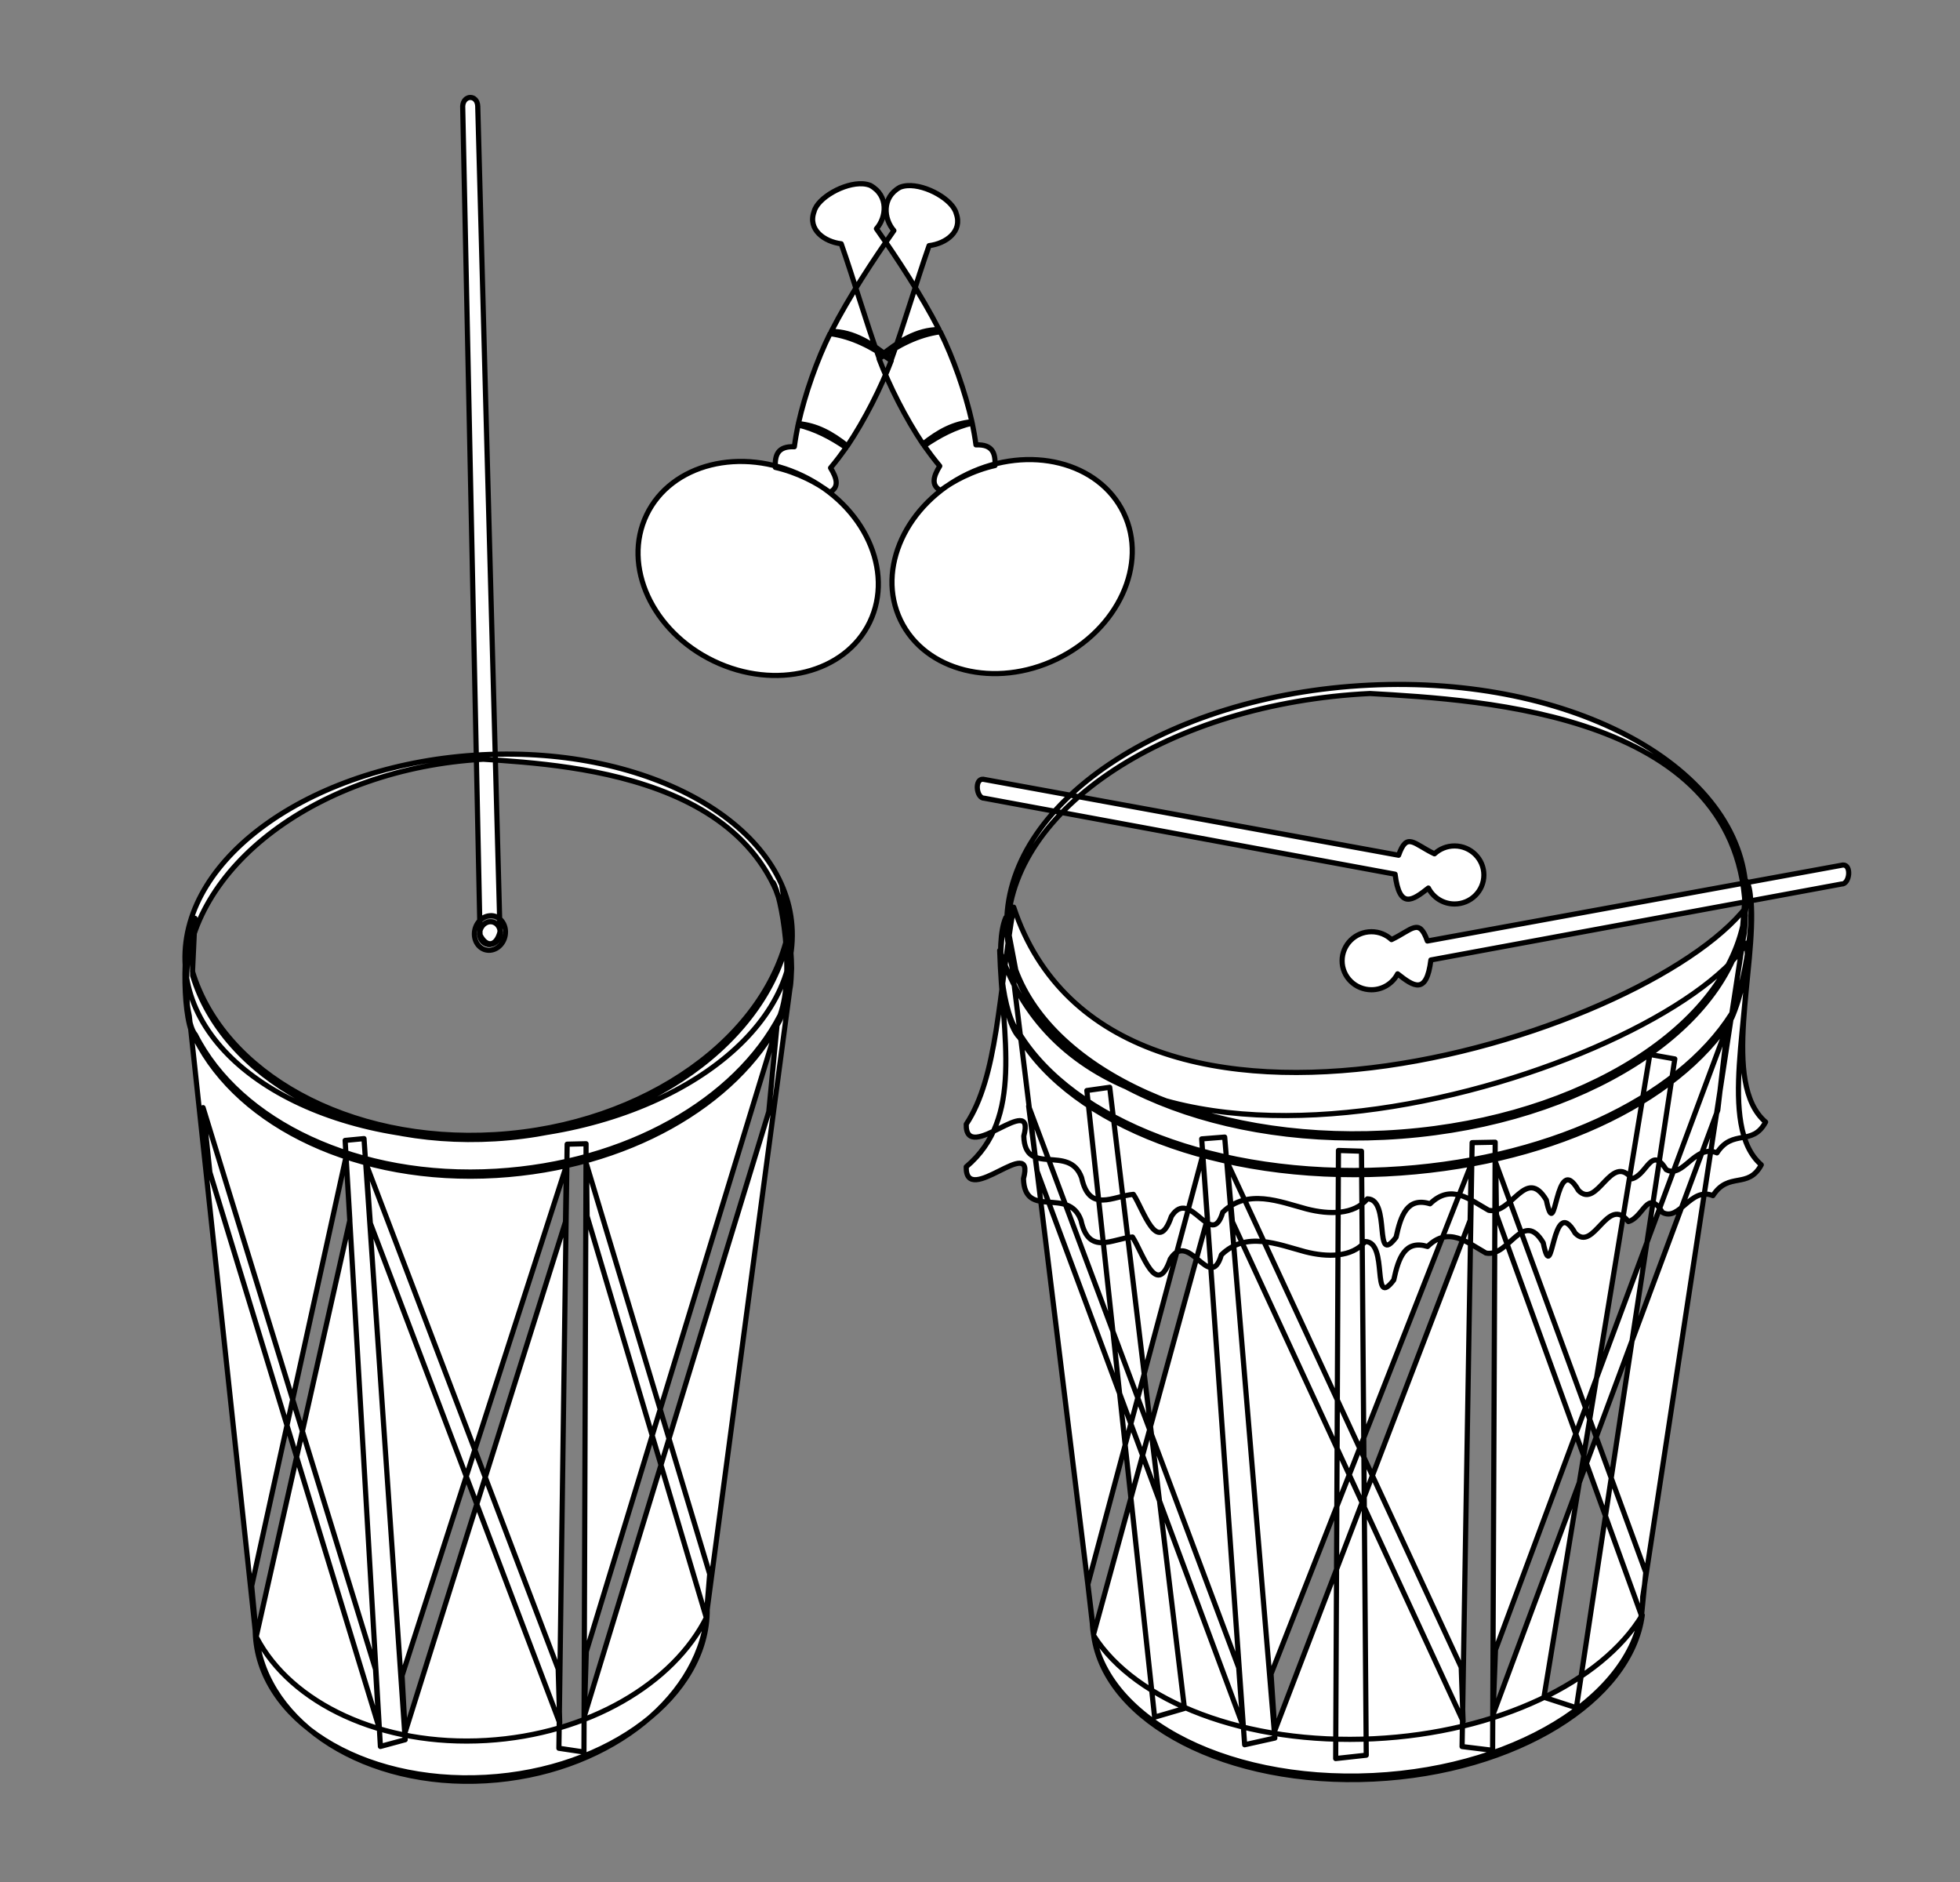 <?xml version="1.0" encoding="utf-8"?>
<!-- Generator: Adobe Illustrator 16.0.0, SVG Export Plug-In . SVG Version: 6.00 Build 0)  -->
<!DOCTYPE svg PUBLIC "-//W3C//DTD SVG 1.1//EN" "http://www.w3.org/Graphics/SVG/1.1/DTD/svg11.dtd">
<svg version="1.1"
	 id="svg2" xmlns:cc="http://creativecommons.org/ns#" xmlns:dc="http://purl.org/dc/elements/1.1/" xmlns:rdf="http://www.w3.org/1999/02/22-rdf-syntax-ns#" xmlns:inkscape="http://www.inkscape.org/namespaces/inkscape" xmlns:svg="http://www.w3.org/2000/svg" xmlns:sodipodi="http://sodipodi.sourceforge.net/DTD/sodipodi-0.dtd" inkscape:output_extension="org.inkscape.output.svg.inkscape" inkscape:version="0.46+devel r21627" sodipodi:docname="maraca tambor y furruco.svg"
	 xmlns="http://www.w3.org/2000/svg" xmlns:xlink="http://www.w3.org/1999/xlink" x="0px" y="0px" width="759.34px"
	 height="729.035px" viewBox="0 0 759.34 729.035" enable-background="new 0 0 759.34 729.035" xml:space="preserve">
<rect x="0" y="0" width="759.34" height="729.035" fill="#808080" stroke="none"/>
<path fill="#FFFFFF" stroke="#000000" stroke-width="2" stroke-linecap="round" stroke-linejoin="round" d="M351.558,71.913
	c-1.039,0.067-2.014,0.277-2.893,0.626c-7.278,3.999-6.193,12.462-2.362,16.774c-8.219,11.749-17.296,25.521-24.253,39.059
	c8.599-0.009,16.041,4.775,23.326,10.713c4.965-13.701,9.757-30.214,14.568-43.939c6.521-0.792,13.07-5.463,10.508-12.485
	C369.138,77.411,358.83,71.445,351.558,71.913z M321.575,129.226c-5.004,10.087-9.624,23.132-12.271,34.857
	c7.154,0.685,12.751,3.732,18.973,8.635c6.737-10.063,13.044-22.545,17.016-33.033C337.911,134.412,330.164,130.384,321.575,129.226
	L321.575,129.226z M309.188,164.606c-0.562,2.77-1.065,5.554-1.445,8.436c-6.609-0.289-7.571,3.431-7.375,8.001
	c4.078,0.921,8.15,2.372,12.146,4.29c3.217,1.543,6.217,3.351,8.967,5.351c3.802-2.029,2.682-5.556,0.288-9.448
	c2.173-2.594,4.152-5.217,6.025-7.857C321.918,169.349,315.796,166.141,309.188,164.606z M336.969,240.939
	c-9.511,19.812-36.578,26.58-60.456,15.116c-23.878-11.463-35.525-36.816-26.015-56.628c9.511-19.812,36.579-26.58,60.457-15.116
	C334.833,195.774,346.479,221.127,336.969,240.939z M334.29,71.19c1.039,0.067,2.014,0.277,2.893,0.626
	c7.277,3.999,6.193,12.462,2.361,16.775c8.22,11.748,17.297,25.521,24.253,39.059c-8.597-0.009-16.04,4.775-23.326,10.713
	c-4.964-13.701-9.756-30.215-14.567-43.939c-6.521-0.792-13.07-5.463-10.509-12.485C316.71,76.688,327.018,70.723,334.29,71.19z
	 M364.272,128.503c5.004,10.087,9.622,23.132,12.271,34.857c-7.153,0.685-12.75,3.732-18.971,8.635
	c-6.739-10.063-13.045-22.545-17.017-33.033C347.936,133.69,355.683,129.662,364.272,128.503L364.272,128.503z M376.66,163.884
	c0.561,2.77,1.065,5.554,1.446,8.436c6.607-0.289,7.57,3.431,7.375,8.001c-4.078,0.921-8.15,2.372-12.147,4.29
	c-3.215,1.543-6.216,3.351-8.966,5.351c-3.802-2.029-2.681-5.556-0.289-9.448c-2.171-2.594-4.152-5.217-6.025-7.857
	C363.929,168.626,370.051,165.419,376.66,163.884z M348.878,240.217c9.512,19.812,36.579,26.58,60.457,15.116
	c23.878-11.463,35.525-36.816,26.014-56.628c-9.511-19.812-36.577-26.579-60.456-15.116
	C351.015,195.052,339.367,220.405,348.878,240.217z M187.223,294.073c-63.809,3.573-114.752,41.975-115.263,86.36l-0.03,0.002
	l0.038,0.248l0.003,0.127c-0.003,0.664,0.009,1.342,0.028,2.01c0.106,3.646,0.576,7.215,1.337,10.699l25.542,238.075
	c0.003,0.194,0.011,0.394,0.017,0.587c0.981,33.785,40.956,58.955,89.305,56.248c47.879-2.682,85.998-31.715,85.781-65.089
	l32.03-240.211c0.541-2.67,0.49-5.356,0.662-8.086C306.064,301.295,222.776,296.426,187.223,294.073L187.223,294.073
	L187.223,294.073z M133.712,441.724l13.664,234.74l9.602-2.602L141.025,441.02L133.712,441.724z M227.052,443.011l-0.817,235.604
	l-9.712-1.452l3.202-233.981L227.052,443.011L227.052,443.011z M305.859,360.811c-7.87,42.136-55.521,76.799-114.052,80.285
	c-56.943,3.392-105.237-23.883-117.156-63.176l-0.414-21.718c-3.616,9.896-3.707,40.154,1.536,46.209
	c16.963,33.752,63.018,56.059,116.482,52.875c50.693-3.02,92.896-27.437,110.037-60.423c5.875-16.281,3.784-46.665,0.613-51.648
	L305.859,360.811L305.859,360.811z M99.366,634.166c3.868,33.763,42.573,58.346,88.997,55.581
	c45.296-2.697,81.852-30.481,85.472-63.519c-12.789,25.825-45.95,45.565-85.385,47.914
	C147.736,676.567,112.624,659.731,99.366,634.166L99.366,634.166z M81.311,454.078l65.505,214.947l-1.329-22.419L78.675,429.023
	L81.311,454.078L81.311,454.078z M135.54,472.617L99.332,633.652l-1.823-19.328l36.565-166.382L135.54,472.617z M143.474,473.793
	l73.374,193.596l-0.599-20.935l-74.452-195.735L143.474,473.793z M219.087,473.231l-62.115,197.723l-1.204-21.911l63.658-197.537
	L219.087,473.231z M227.456,471.084l46.131,155.333l1.363-16.733l-47.71-158.705L227.456,471.084L227.456,471.084z M297.839,430.595
	l-71.468,234.189l0.779-25.085l73.829-241.948L297.839,430.595z M305.787,359.199c-7.87,42.136-55.521,76.799-114.053,80.285
	c-56.943,3.391-105.237-23.884-117.156-63.176l0.963-20.617c-3.615,9.896-5.083,39.052,0.159,45.107
	c16.963,33.752,63.018,56.06,116.482,52.875c50.693-3.019,92.896-27.436,110.037-60.422c5.875-16.281,0.473-46.471-2.698-51.454
	L305.787,359.199z M306.925,360.582c1.318,40.979-50.273,76.861-115.232,80.145c-64.959,3.284-118.689-27.273-120.006-68.252
	c-1.318-40.979,50.273-76.86,115.232-80.145C251.878,289.045,305.606,319.603,306.925,360.582L306.925,360.582z M190.314,354.668
	c-0.203-0.005-0.418,0.02-0.626,0.039c-3.327,0.296-5.966,3.502-5.898,7.196c0.067,3.693,2.818,6.447,6.145,6.152
	c3.327-0.297,5.966-3.503,5.898-7.197C195.77,357.395,193.358,354.74,190.314,354.668L190.314,354.668z M189.726,357.028
	c2.205-0.196,4.033,1.653,4.078,4.101c0.045,2.448-1.702,4.563-3.907,4.758c-2.205,0.197-4.033-1.614-4.078-4.062
	C185.774,359.377,187.521,357.224,189.726,357.028z M179.256,41.134c0.247-4.437,5.647-4.584,5.831,0.008l8.622,319.836
	c-1.481,5.678-5.308,6.083-7.73,1.128L179.256,41.134L179.256,41.134z M530.741,268.619c-77.72,3.798-139.77,44.611-140.392,91.784
	l-0.035,0.001l0.045,0.265l0.004,0.133c-0.004,0.707,0.012,1.428,0.035,2.137c0.129,3.875,0.7,7.668,1.628,11.372l31.108,253.026
	c0.005,0.206,0.016,0.416,0.021,0.623c1.194,35.907,49.885,62.658,108.773,59.78c58.317-2.851,104.746-33.706,104.482-69.178
	l39.012-255.294c0.659-2.838,0.599-5.694,0.808-8.594C675.492,276.293,574.046,271.119,530.741,268.619L530.741,268.619
	L530.741,268.619z M518.541,445.616l-1.075,235.535l11.843-1.3L527.465,445.9L518.541,445.616L518.541,445.616z M421.064,422.402
	l26.258,242.718l11.566-3.389l-28.963-240.582L421.064,422.402z M648.851,410.164L610.709,661.48l-12.559-4.084l41.025-248.964
	L648.851,410.164L648.851,410.164z M465.557,441.134l16.646,234.674l11.696-2.602l-19.434-232.775L465.557,441.134L465.557,441.134z
	 M579.26,442.42l-0.995,235.536l-11.831-1.451l3.9-233.916L579.26,442.42z M675.261,360.244
	c-9.587,42.124-67.635,76.777-138.936,80.262c-69.366,3.391-128.197-23.876-142.716-63.156l-3.86-20.335
	c-4.404,9.893-1.16,38.765,5.227,44.818c20.664,33.742,76.768,56.043,141.896,52.86c61.753-3.019,113.163-27.429,134.044-60.405
	c7.157-16.277,9.592-46.458,5.729-51.439L675.261,360.244L675.261,360.244z M423.717,633.521
	c4.712,33.753,51.861,58.328,108.413,55.564c55.18-2.696,99.71-30.473,104.12-63.501c-15.579,25.819-55.976,45.554-104.014,47.901
	C482.64,675.911,439.867,659.08,423.717,633.521L423.717,633.521z M401.723,453.484L481.52,668.37l-1.619-22.412l-81.389-217.521
	L401.723,453.484z M467.783,472.018l-44.108,160.99l-2.221-19.322l44.542-166.335L467.783,472.018L467.783,472.018z
	 M477.447,473.194l89.383,193.54l-0.729-20.93l-90.693-195.68L477.447,473.194z M569.559,472.633L493.892,670.3l-1.467-21.905
	l77.546-197.48L569.559,472.633z M579.752,470.486l56.196,155.288l1.659-16.729L579.49,450.387L579.752,470.486L579.752,470.486z
	 M665.491,430.008L578.43,664.131l0.949-25.078l89.938-241.879L665.491,430.008z M374.333,451.942
	c-0.363,16.066,26.962-13.235,22.176,4.594c0.468,16.056,17.502,2.815,22.283,16.12c2.983,13.852,12.145,7.104,19.951,6.477
	c3.801,5.692,9.293,24.28,14.635,8.555c7.336-11.646,15.397,13.31,19.809-1.641c9.563-9.309,21.809-4.064,32.419-1.215
	c8.577,2.201,18.151,2.277,23.308-3.932c9.192,0.078,2.165,26.628,11.056,14.879c1.852-8.643,4.354-15.646,13.094-12.963
	c8.146-7.994,15.274-1.6,22.62,2.533c8.964,1.801,14.251-17.246,22.182-3.979c3.87,18.534,3.217-19.894,12.374-3.731
	c7.365,7.616,12.487-14.97,20.629-4.486c5.968-1.67,7.393-13.022,13.168-3.563c6.616,3.71,10.939-10.049,19.571-6.476
	c6.101-9.472,13.632-2.368,18.745-11.94c-17.31-14.897-3.48-59.959-5.635-85.856c-33.952,50.942-251.072,119.199-289.423,2.815
	C388.291,401.731,396.751,433.078,374.333,451.942L374.333,451.942z M374.336,435.448c-0.368,16.065,27.111-13.243,22.296,4.587
	c0.467,16.056,17.597,2.812,22.401,16.114c2.997,13.851,12.209,7.102,20.058,6.471c3.82,5.69,9.34,24.277,14.713,8.551
	c7.379-11.646,15.479,13.305,19.917-1.646c9.616-9.313,21.929-4.071,32.596-1.225c8.625,2.199,18.25,2.272,23.435-3.938
	c9.244,0.077,2.173,26.627,11.114,14.877c1.861-8.644,4.379-15.648,13.166-12.967c8.189-7.997,15.357-1.604,22.743,2.527
	c9.011,1.797,14.332-17.25,22.303-3.983c3.887,18.531,3.236-19.894,12.44-3.734c7.403,7.613,12.56-14.974,20.742-4.493
	c6-1.672,7.436-13.024,13.24-3.563c6.65,3.708,11.001-10.053,19.679-6.481c6.137-9.473,13.706-2.372,18.851-11.945
	c-17.4-14.894-3.489-59.955-5.649-85.854c-34.146,50.95-247.12,119.004-285.657,2.631
	C386.796,385.311,386.544,417.083,374.336,435.448L374.336,435.448z M675.174,358.632c-9.588,42.125-67.635,76.778-138.936,80.261
	c-69.367,3.391-128.197-23.875-142.717-63.156l-3.859-20.334c-4.405,9.893-1.16,38.766,5.226,44.819
	c20.664,33.742,76.768,56.042,141.896,52.86c61.754-3.019,113.164-27.428,134.044-60.405c7.157-16.277,9.592-46.458,5.729-51.439
	L675.174,358.632z M676.508,345.72c1.604,48.232-61.22,90.464-140.322,94.331c-79.104,3.866-144.529-32.101-146.136-80.333
	c-1.604-48.232,61.22-90.466,140.322-94.331C609.474,261.522,674.902,297.488,676.508,345.72L676.508,345.72z M713.982,335.05
	l-160.99,29.438c-3.239-9.161-5.8-4.4-13.896-0.548c-2.031-1.889-4.763-3.051-7.771-3.051c-6.273,0-11.37,5.041-11.37,11.25
	c0,6.211,5.097,11.229,11.37,11.229c4.428,0,8.257-2.516,10.13-6.174c6.217,4.906,11.199,8.33,12.896-5.362l159.083-29.415
	C716.593,342.557,717.44,334.882,713.982,335.05L713.982,335.05z M380.854,301.827l160.989,29.438
	c3.24-9.161,5.8-4.401,13.896-0.548c2.032-1.889,4.763-3.051,7.771-3.051c6.272,0,11.369,5.041,11.369,11.25
	s-5.097,11.227-11.369,11.227c-4.429,0-8.257-2.514-10.131-6.174c-6.216,4.907-11.199,8.33-12.896-5.363L381.4,309.192
	C378.242,309.333,377.395,301.658,380.854,301.827z"/>
</svg>
